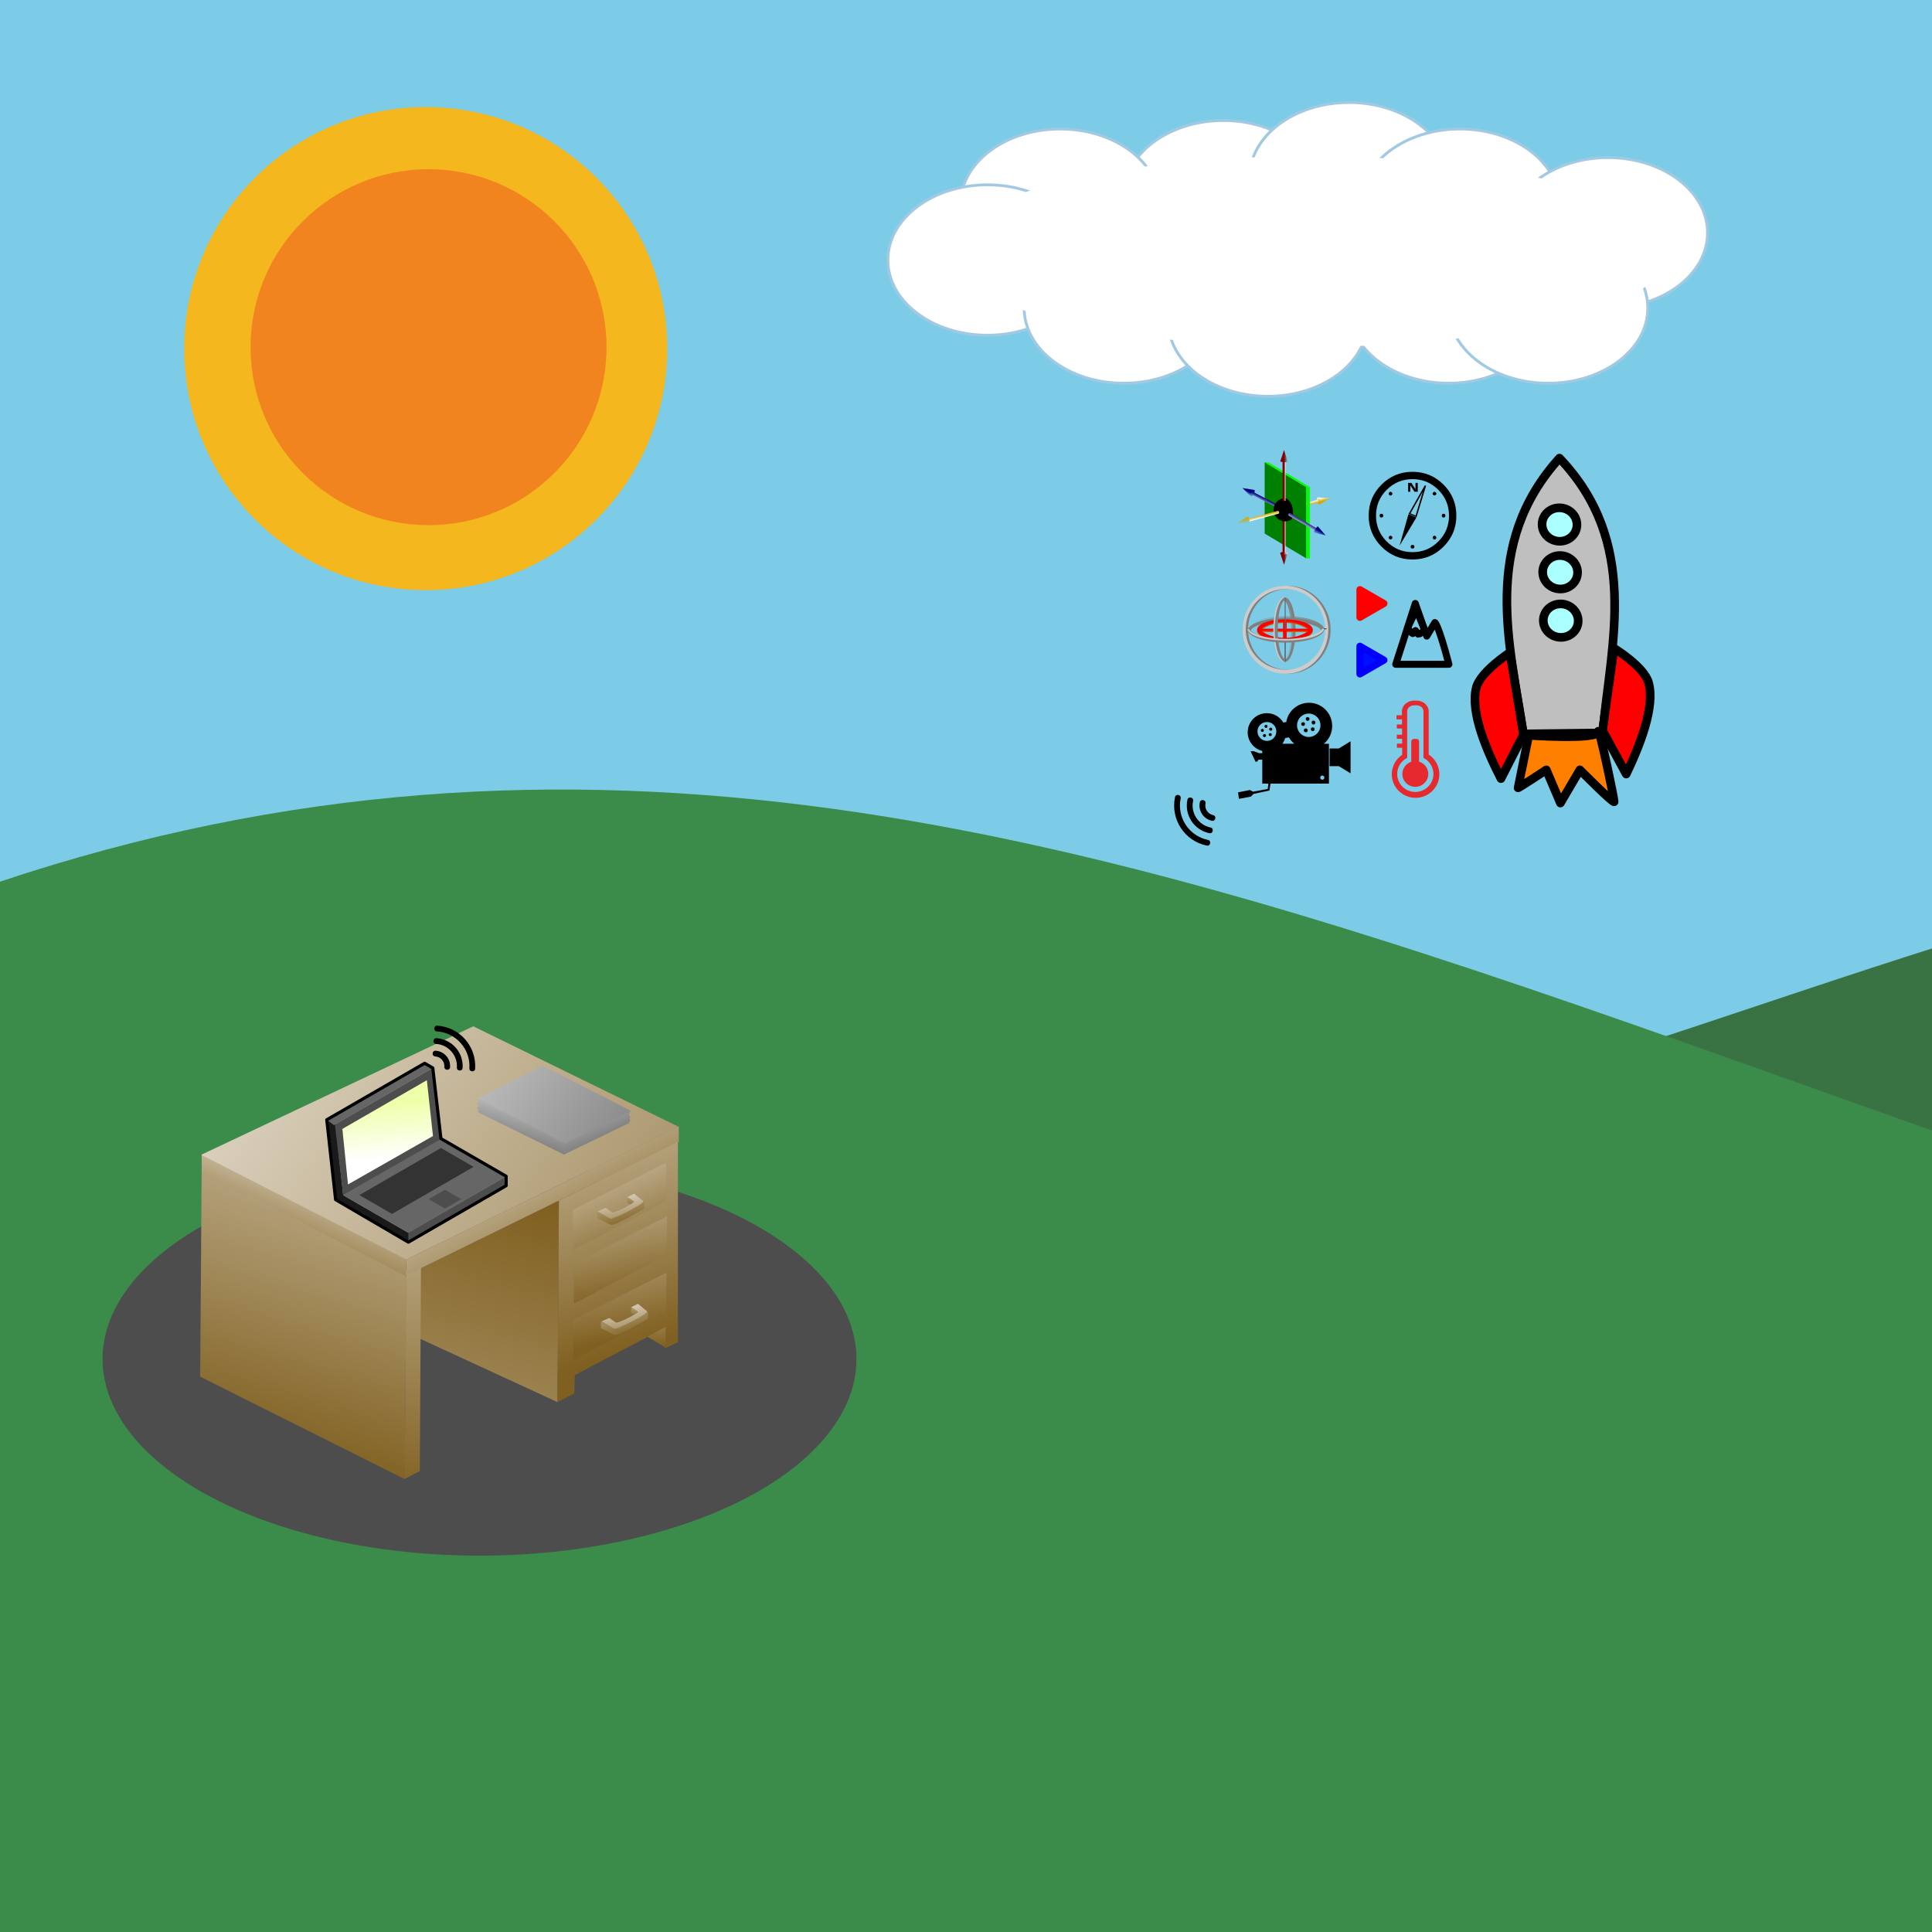 <?xml version="1.0" encoding="UTF-8" standalone="no"?>
<!-- Created with Inkscape (http://www.inkscape.org/) -->

<svg
   xmlns:dc="http://purl.org/dc/elements/1.1/"
   xmlns:cc="http://creativecommons.org/ns#"
   xmlns:rdf="http://www.w3.org/1999/02/22-rdf-syntax-ns#"
   xmlns:svg="http://www.w3.org/2000/svg"
   xmlns="http://www.w3.org/2000/svg"
   xmlns:xlink="http://www.w3.org/1999/xlink"
   xmlns:sodipodi="http://sodipodi.sourceforge.net/DTD/sodipodi-0.dtd"
   xmlns:inkscape="http://www.inkscape.org/namespaces/inkscape"
   width="193.004mm"
   height="193.004mm"
   viewBox="0 0 683.873 683.873"
   id="svg9787"
   version="1.1"
   inkscape:version="0.91 r13725"
   sodipodi:docname="project_logo.svg">
  <defs
     id="defs9789">
    <clipPath
       clipPathUnits="userSpaceOnUse"
       id="clipPath10896">
      <rect
         style="fill:none;fill-opacity:0.424;stroke:#000000;stroke-width:1.3;stroke-linecap:round;stroke-miterlimit:4.3;stroke-dasharray:none;stroke-opacity:1"
         id="rect10898"
         width="683.873"
         height="683.873"
         x="25.254"
         y="2.814" />
    </clipPath>
    <linearGradient
       inkscape:collect="always"
       x1="46.909"
       y1="56.665"
       gradientTransform="translate(199.33,420.19)"
       x2="49.241"
       gradientUnits="userSpaceOnUse"
       xlink:href="#linearGradient3176"
       y2="48.451"
       id="linearGradient4084" />
    <linearGradient
       id="linearGradient3176">
      <stop
         offset="0"
         style="stop-color:#808080"
         id="stop3178" />
      <stop
         offset="1"
         style="stop-color:#ffffff"
         id="stop3180" />
    </linearGradient>
    <linearGradient
       inkscape:collect="always"
       x1="59.136"
       y1="58.737"
       gradientTransform="translate(199.33,420.19)"
       x2="21.627"
       gradientUnits="userSpaceOnUse"
       xlink:href="#linearGradient3176"
       y2="33.125"
       id="linearGradient4088" />
    <linearGradient
       inkscape:collect="always"
       x1="55.748"
       y1="55.147"
       gradientTransform="translate(199.33,420.19)"
       x2="51.752"
       gradientUnits="userSpaceOnUse"
       xlink:href="#linearGradient3176"
       y2="46.531"
       id="linearGradient4092" />
    <linearGradient
       id="linearGradient3197">
      <stop
         offset="0"
         style="stop-color:#806020"
         id="stop3199" />
      <stop
         offset="1"
         style="stop-color:#ffffff"
         id="stop3201" />
    </linearGradient>
    <linearGradient
       inkscape:collect="always"
       x1="60.83"
       y1="80.062"
       gradientTransform="translate(199.33,420.19)"
       x2="60.83"
       gradientUnits="userSpaceOnUse"
       xlink:href="#linearGradient3197"
       y2="66.836"
       id="linearGradient4108" />
    <linearGradient
       inkscape:collect="always"
       x1="59.394"
       y1="65.652"
       gradientTransform="translate(199.37,433.05)"
       x2="53.703"
       gradientUnits="userSpaceOnUse"
       xlink:href="#linearGradient3197"
       y2="40.831"
       id="linearGradient4112" />
    <linearGradient
       inkscape:collect="always"
       x1="59.282"
       y1="67.994"
       gradientTransform="translate(199.42,426.47)"
       x2="53.703"
       gradientUnits="userSpaceOnUse"
       xlink:href="#linearGradient3197"
       y2="44.045"
       id="linearGradient4116" />
    <linearGradient
       inkscape:collect="always"
       x1="59.728"
       y1="70.295"
       gradientTransform="translate(199.33,420.19)"
       x2="51.078"
       gradientUnits="userSpaceOnUse"
       xlink:href="#linearGradient3197"
       y2="49.581"
       id="linearGradient4120" />
    <linearGradient
       inkscape:collect="always"
       x1="70.18"
       y1="76.582"
       gradientTransform="translate(199.33,420.19)"
       x2="53.485"
       gradientUnits="userSpaceOnUse"
       xlink:href="#linearGradient3197"
       y2="25.661"
       id="linearGradient4124" />
    <linearGradient
       inkscape:collect="always"
       x1="90.664"
       y1="99.065"
       gradientTransform="translate(199.33,420.19)"
       x2="-17.202"
       gradientUnits="userSpaceOnUse"
       xlink:href="#linearGradient3197"
       y2="24.235"
       id="linearGradient4128" />
    <linearGradient
       inkscape:collect="always"
       x1="48.435"
       y1="74.135"
       gradientTransform="translate(199.33,420.19)"
       x2="35.632"
       gradientUnits="userSpaceOnUse"
       xlink:href="#linearGradient3197"
       y2="50.025"
       id="linearGradient4132" />
    <linearGradient
       inkscape:collect="always"
       x1="20.446"
       y1="72.37"
       gradientTransform="translate(199.33,420.19)"
       x2="26.911"
       gradientUnits="userSpaceOnUse"
       xlink:href="#linearGradient3197"
       y2="56.383"
       id="linearGradient4136" />
    <linearGradient
       inkscape:collect="always"
       x1="35.726"
       y1="98.629"
       gradientTransform="translate(199.33,420.19)"
       x2="37.42"
       gradientUnits="userSpaceOnUse"
       xlink:href="#linearGradient3197"
       y2="28.483"
       id="linearGradient4140" />
    <linearGradient
       inkscape:collect="always"
       x1="13.998"
       y1="92.067"
       gradientTransform="translate(199.33,420.19)"
       x2="34.89"
       gradientUnits="userSpaceOnUse"
       xlink:href="#linearGradient3197"
       y2="22.587"
       id="linearGradient4144" />
    <linearGradient
       inkscape:collect="always"
       x1="45.267"
       y1="62.662"
       gradientTransform="translate(199.33,420.19)"
       x2="17.712"
       gradientUnits="userSpaceOnUse"
       xlink:href="#linearGradient3197"
       y2="161.9"
       id="linearGradient4148" />
    <linearGradient
       gradientUnits="userSpaceOnUse"
       xlink:href="#linearGradient6181"
       id="linearGradient6187"
       y2="188.682"
       x2="68.87"
       y1="171.004"
       x1="67.534" />
    <linearGradient
       id="linearGradient6181">
      <stop
         offset="0"
         style="stop-color:#eeffaa;stop-opacity:1"
         id="stop6183" />
      <stop
         offset="1"
         style="stop-color:#ffffff;stop-opacity:1"
         id="stop6189" />
    </linearGradient>
    <linearGradient
       id="linearGradient3938">
      <stop
         style="stop-color:#d4aa00;stop-opacity:1;"
         offset="0"
         id="stop3940" />
      <stop
         style="stop-color:#ffffff;stop-opacity:1;"
         offset="1"
         id="stop3942" />
    </linearGradient>
    <linearGradient
       id="linearGradient3916"
       inkscape:collect="always">
      <stop
         id="stop3918"
         offset="0"
         style="stop-color:#d4aa00;stop-opacity:1;" />
      <stop
         id="stop3920"
         offset="1"
         style="stop-color:#d4aa00;stop-opacity:0;" />
    </linearGradient>
    <linearGradient
       id="linearGradient3874">
      <stop
         id="stop3876"
         offset="0"
         style="stop-color:#000080;stop-opacity:1;" />
      <stop
         id="stop3878"
         offset="1"
         style="stop-color:#ffffff;stop-opacity:1;" />
    </linearGradient>
    <linearGradient
       id="linearGradient3866"
       inkscape:collect="always">
      <stop
         id="stop3868"
         offset="0"
         style="stop-color:#000080;stop-opacity:1;" />
      <stop
         id="stop3870"
         offset="1"
         style="stop-color:#000080;stop-opacity:0;" />
    </linearGradient>
    <linearGradient
       id="linearGradient3797">
      <stop
         id="stop3799"
         offset="0"
         style="stop-color:#800000;stop-opacity:1;" />
      <stop
         id="stop3801"
         offset="1"
         style="stop-color:#ffffff;stop-opacity:1;" />
    </linearGradient>
    <linearGradient
       id="linearGradient3770"
       inkscape:collect="always">
      <stop
         id="stop3772"
         offset="0"
         style="stop-color:#800000;stop-opacity:1;" />
      <stop
         id="stop3774"
         offset="1"
         style="stop-color:#800000;stop-opacity:0;" />
    </linearGradient>
    <linearGradient
       gradientUnits="userSpaceOnUse"
       y2="190.828"
       x2="248.498"
       y1="190.828"
       x1="237.374"
       id="linearGradient3776"
       xlink:href="#linearGradient3770"
       inkscape:collect="always" />
    <linearGradient
       gradientUnits="userSpaceOnUse"
       y2="268.863"
       x2="241.426"
       y1="268.863"
       x1="237.335"
       id="linearGradient3785"
       xlink:href="#linearGradient3797"
       inkscape:collect="always" />
    <linearGradient
       gradientTransform="matrix(1,0,0,-1,0,702.924)"
       y2="268.863"
       x2="241.426"
       y1="268.863"
       x1="237.335"
       gradientUnits="userSpaceOnUse"
       id="linearGradient3791"
       xlink:href="#linearGradient3797"
       inkscape:collect="always" />
    <linearGradient
       gradientTransform="matrix(1,0,0,-1,0,698.125)"
       y2="190.828"
       x2="248.498"
       y1="190.828"
       x1="237.374"
       gradientUnits="userSpaceOnUse"
       id="linearGradient3793"
       xlink:href="#linearGradient3770"
       inkscape:collect="always" />
    <linearGradient
       gradientUnits="userSpaceOnUse"
       y2="492.184"
       x2="248.036"
       y1="492.184"
       x1="234.778"
       id="linearGradient3803"
       xlink:href="#linearGradient3797"
       inkscape:collect="always" />
    <linearGradient
       gradientUnits="userSpaceOnUse"
       y2="432.09"
       x2="251.589"
       y1="432.281"
       x1="232.335"
       id="linearGradient3830"
       xlink:href="#linearGradient3874"
       inkscape:collect="always" />
    <linearGradient
       gradientUnits="userSpaceOnUse"
       y2="508.433"
       x2="248.498"
       y1="508.434"
       x1="237.238"
       id="linearGradient3838"
       xlink:href="#linearGradient3866"
       inkscape:collect="always" />
    <linearGradient
       gradientUnits="userSpaceOnUse"
       y2="492.184"
       x2="248.036"
       y1="492.118"
       x1="234.194"
       id="linearGradient3846"
       xlink:href="#linearGradient3866"
       inkscape:collect="always" />
    <linearGradient
       gradientUnits="userSpaceOnUse"
       y2="436.469"
       x2="345.409"
       y1="424.326"
       x1="351.82"
       id="linearGradient3872"
       xlink:href="#linearGradient3866"
       inkscape:collect="always" />
    <linearGradient
       gradientUnits="userSpaceOnUse"
       y2="401.053"
       x2="284.346"
       y1="385.339"
       x1="293.344"
       id="linearGradient3882"
       xlink:href="#linearGradient3874"
       inkscape:collect="always" />
    <linearGradient
       gradientUnits="userSpaceOnUse"
       y2="379.117"
       x2="181.361"
       y1="370.372"
       x1="179.263"
       id="linearGradient3914"
       xlink:href="#linearGradient3938"
       inkscape:collect="always" />
    <linearGradient
       gradientUnits="userSpaceOnUse"
       y2="398.686"
       x2="116.022"
       y1="385.114"
       x1="112.995"
       id="linearGradient3922"
       xlink:href="#linearGradient3916"
       inkscape:collect="always" />
    <linearGradient
       gradientTransform="matrix(-0.263,-0.965,0.965,-0.263,-67.884,687.318)"
       y2="473.813"
       x2="241.691"
       y1="473.691"
       x1="232.148"
       gradientUnits="userSpaceOnUse"
       id="linearGradient3945"
       xlink:href="#linearGradient3938"
       inkscape:collect="always" />
    <linearGradient
       gradientTransform="matrix(-0.263,-0.965,0.965,-0.263,-67.884,687.318)"
       y2="508.527"
       x2="244.77"
       y1="508.528"
       x1="233.51"
       gradientUnits="userSpaceOnUse"
       id="linearGradient3949"
       xlink:href="#linearGradient3938"
       inkscape:collect="always" />
    <linearGradient
       y2="492.184"
       x2="248.036"
       y1="492.118"
       x1="234.194"
       gradientUnits="userSpaceOnUse"
       id="linearGradient3951"
       xlink:href="#linearGradient3938"
       inkscape:collect="always" />
    <linearGradient
       id="linearGradient4212"
       inkscape:collect="always">
      <stop
         id="stop4214"
         offset="0"
         style="stop-color:#808080;stop-opacity:1;" />
      <stop
         id="stop4216"
         offset="1"
         style="stop-color:#808080;stop-opacity:0;" />
    </linearGradient>
    <linearGradient
       y2="172.362"
       x2="1020"
       y1="692.362"
       x1="1020"
       gradientTransform="matrix(-1,0,0,-1,2076,876.967)"
       gradientUnits="userSpaceOnUse"
       id="linearGradient4224"
       xlink:href="#linearGradient4212"
       inkscape:collect="always" />
    <linearGradient
       y2="172.362"
       x2="1020"
       y1="692.362"
       x1="1020"
       gradientTransform="matrix(1,0,0,-1,0,876.967)"
       gradientUnits="userSpaceOnUse"
       id="linearGradient4248"
       xlink:href="#linearGradient4212"
       inkscape:collect="always" />
    <clipPath
       clipPathUnits="userSpaceOnUse"
       id="clipPath14059">
      <rect
         style="fill:none;fill-opacity:0.424;stroke:#000000;stroke-width:1.552;stroke-linecap:round;stroke-miterlimit:4.3;stroke-dasharray:none;stroke-opacity:1"
         id="rect14061"
         width="607.86"
         height="607.86"
         x="28.41"
         y="3.95" />
    </clipPath>
    <linearGradient
       inkscape:collect="always"
       xlink:href="#linearGradient3197"
       id="linearGradient14496"
       gradientUnits="userSpaceOnUse"
       gradientTransform="translate(199.33,420.19)"
       x1="57.623"
       y1="66.04"
       x2="55.011"
       y2="57.826" />
    <linearGradient
       inkscape:collect="always"
       xlink:href="#linearGradient3197"
       id="linearGradient14498"
       gradientUnits="userSpaceOnUse"
       gradientTransform="translate(199.33,420.19)"
       x1="57.879"
       y1="64.168"
       x2="58.684"
       y2="60.191" />
    <linearGradient
       inkscape:collect="always"
       xlink:href="#linearGradient3197"
       id="linearGradient14500"
       gradientUnits="userSpaceOnUse"
       gradientTransform="translate(199.33,420.19)"
       x1="58.182"
       y1="67.154"
       x2="56.356"
       y2="60.189" />
  </defs>
  <sodipodi:namedview
     id="base"
     pagecolor="#ffffff"
     bordercolor="#666666"
     borderopacity="1.0"
     inkscape:pageopacity="0.0"
     inkscape:pageshadow="2"
     inkscape:zoom="1.4"
     inkscape:cx="462.84789"
     inkscape:cy="469.13232"
     inkscape:document-units="px"
     inkscape:current-layer="layer2"
     showgrid="false"
     fit-margin-top="0"
     fit-margin-left="0"
     fit-margin-right="0"
     fit-margin-bottom="0"
     inkscape:window-width="1855"
     inkscape:window-height="1056"
     inkscape:window-x="65"
     inkscape:window-y="24"
     inkscape:window-maximized="1" />
  <g
     inkscape:label="Layer 1"
     inkscape:groupmode="layer"
     id="layer1"
     transform="translate(-25.254,-1.93)">
    <g
       transform="matrix(0.069,0,0,0.069,509.281,161.987)"
       inkscape:label="Layer 1"
       id="layer1-0" />
  </g>
  <g
     inkscape:groupmode="layer"
     id="layer2"
     inkscape:label="Layer 2"
     transform="translate(-25.254,-1.93)">
    <g
       id="g10831"
       clip-path="url(#clipPath10896)"
       transform="translate(0,-0.884)">
      <g
         transform="translate(-0.264,0.605)"
         id="g10758">
        <g
           id="Sky">
          <rect
             style="fill:#7ccce8"
             y="0"
             x="1"
             height="720"
             width="1280"
             id="rect10650" />
        </g>
        <g
           style="display:none"
           id="Sky__x28_gradient_x29_"
           display="none">
          <radialGradient
             id="SVGID_1_"
             gradientUnits="userSpaceOnUse"
             cy="129.1"
             cx="178.12"
             r="532.86">
            <stop
               style="stop-color:#FFFFFF"
               offset="0"
               id="stop10654" />
            <stop
               style="stop-color:#9FD4FA"
               offset=".36"
               id="stop10656" />
            <stop
               style="stop-color:#93D2FE"
               offset=".877"
               id="stop10658" />
            <stop
               style="stop-color:#8FD2FF"
               offset="1"
               id="stop10660" />
          </radialGradient>
          <rect
             style="display:inline;fill:url(#SVGID_1_)"
             y="0"
             height="720"
             x="1"
             width="1280"
             display="inline"
             id="rect10662" />
        </g>
        <g
           id="Ground">
          <path
             style="fill:#397243"
             inkscape:connector-curvature="0"
             d="m 1309.1,548.64 -1308.3,0 c 0,0 -0.764,-17.558 0.236,-79.055 774.47,-13.5 701.23,-318.72 1308.3,-77.996 2,25.51 -0.2,157.06 -0.2,157.06 z"
             id="path10665" />
          <path
             style="fill:#3b8c4b"
             inkscape:connector-curvature="0"
             d="m 1290.2,753.07 -1314.8,0 c 0,0 -0.778,-358.48 0.222,-419.98 423.28,-177.48 711.04,157.49 1314.8,208.49 -1,149.04 -0.2,211.49 -0.2,211.49 z"
             id="path10667" />
        </g>
        <g
           style="fill:#ffffff"
           id="Clouds">
          <g
             id="Cloud_3">
            <ellipse
               style="stroke:#a1c9e2"
               cy="71.489"
               rx="35.248"
               ry="26.623"
               cx="458.54"
               id="ellipse10671" />
            <ellipse
               style="stroke:#a1c9e2"
               cy="65.115"
               rx="35.248"
               ry="26.623"
               cx="503.05"
               id="ellipse10673" />
            <ellipse
               cy="91.738"
               cx="493.79"
               rx="128.24"
               ry="33.748"
               id="ellipse10675" />
            <ellipse
               style="stroke:#a1c9e2"
               cy="74.489"
               rx="35.248"
               ry="26.623"
               cx="542.3"
               id="ellipse10677" />
            <ellipse
               style="stroke:#a1c9e2"
               cy="84.614"
               rx="35.248"
               ry="26.623"
               cx="594.69"
               id="ellipse10679" />
            <ellipse
               style="stroke:#a1c9e2"
               cy="74.489"
               rx="35.248"
               ry="26.623"
               cx="400.79"
               id="ellipse10681" />
            <ellipse
               style="stroke:#a1c9e2"
               cy="94.25"
               rx="35.248"
               ry="26.623"
               cx="375.05"
               id="ellipse10683" />
            <ellipse
               style="stroke:#a1c9e2"
               cy="111.24"
               rx="35.248"
               ry="26.623"
               cx="423.29"
               id="ellipse10685" />
            <ellipse
               style="stroke:#a1c9e2"
               cy="115.86"
               rx="35.248"
               ry="26.623"
               cx="474.3"
               id="ellipse10687" />
            <ellipse
               style="stroke:#a1c9e2"
               cy="111.24"
               rx="35.248"
               ry="26.623"
               cx="538.3"
               id="ellipse10689" />
            <ellipse
               style="stroke:#a1c9e2"
               cy="111.24"
               rx="35.248"
               ry="26.623"
               cx="573.54"
               id="ellipse10691" />
            <ellipse
               cy="91.25"
               cx="488.79"
               rx="128.24"
               ry="33.748"
               id="ellipse10693" />
          </g>
          <g
             id="Cloud_2">
            <ellipse
               style="stroke:#a1c9e2"
               cy="146.75"
               rx="35.249"
               ry="26.623"
               cx="832.55"
               id="ellipse10696" />
            <ellipse
               style="stroke:#a1c9e2"
               cy="140.37"
               rx="35.249"
               ry="26.623"
               cx="877.06"
               id="ellipse10698" />
            <ellipse
               cy="167"
               cx="867.8"
               rx="128.24"
               ry="33.748"
               id="ellipse10700" />
            <ellipse
               style="stroke:#a1c9e2"
               cy="149.75"
               rx="35.249"
               ry="26.623"
               cx="916.3"
               id="ellipse10702" />
            <ellipse
               style="stroke:#a1c9e2"
               cy="159.87"
               rx="35.249"
               ry="26.623"
               cx="968.7"
               id="ellipse10704" />
            <ellipse
               style="stroke:#a1c9e2"
               cy="149.75"
               rx="35.248"
               ry="26.623"
               cx="774.8"
               id="ellipse10706" />
            <ellipse
               style="stroke:#a1c9e2"
               cy="169.51"
               rx="35.249"
               ry="26.623"
               cx="749.06"
               id="ellipse10708" />
            <ellipse
               style="stroke:#a1c9e2"
               cy="186.49"
               rx="35.249"
               ry="26.623"
               cx="797.3"
               id="ellipse10710" />
            <ellipse
               style="stroke:#a1c9e2"
               cy="191.12"
               rx="35.249"
               ry="26.623"
               cx="848.3"
               id="ellipse10712" />
            <ellipse
               style="stroke:#a1c9e2"
               cy="186.5"
               rx="35.248"
               ry="26.623"
               cx="912.3"
               id="ellipse10714" />
            <ellipse
               style="stroke:#a1c9e2"
               cy="186.49"
               rx="35.248"
               ry="26.623"
               cx="947.55"
               id="ellipse10716" />
            <ellipse
               cy="166.51"
               cx="862.8"
               rx="128.24"
               ry="33.748"
               id="ellipse10718" />
          </g>
          <g
             id="Cloud_1">
            <ellipse
               style="stroke:#a1c9e2"
               cy="62.616"
               rx="35.248"
               ry="26.623"
               cx="1167.3"
               id="ellipse10721" />
            <ellipse
               style="stroke:#a1c9e2"
               cy="56.242"
               rx="35.248"
               ry="26.623"
               cx="1211.8"
               id="ellipse10723" />
            <ellipse
               cy="82.865"
               cx="1202.5"
               rx="128.24"
               ry="33.748"
               id="ellipse10725" />
            <ellipse
               style="stroke:#a1c9e2"
               cy="65.616"
               rx="35.248"
               ry="26.623"
               cx="1251"
               id="ellipse10727" />
            <ellipse
               style="stroke:#a1c9e2"
               cy="75.741"
               rx="35.248"
               ry="26.623"
               cx="1303.4"
               id="ellipse10729" />
            <ellipse
               style="stroke:#a1c9e2"
               cy="65.616"
               rx="35.248"
               ry="26.623"
               cx="1109.5"
               id="ellipse10731" />
            <ellipse
               style="stroke:#a1c9e2"
               cy="85.376"
               rx="35.248"
               ry="26.623"
               cx="1083.8"
               id="ellipse10733" />
            <ellipse
               style="stroke:#a1c9e2"
               cy="102.36"
               rx="35.249"
               ry="26.623"
               cx="1132"
               id="ellipse10735" />
            <ellipse
               style="stroke:#a1c9e2"
               cy="106.99"
               rx="35.248"
               ry="26.623"
               cx="1183"
               id="ellipse10737" />
            <ellipse
               style="stroke:#a1c9e2"
               cy="102.36"
               rx="35.248"
               ry="26.623"
               cx="1247"
               id="ellipse10739" />
            <ellipse
               style="stroke:#a1c9e2"
               cy="102.36"
               rx="35.249"
               ry="26.623"
               cx="1282.3"
               id="ellipse10741" />
            <ellipse
               cy="80.376"
               cx="1197.5"
               rx="128.24"
               ry="33.748"
               id="ellipse10743" />
          </g>
        </g>
        <g
           id="Sun">
          <g
             id="g10746">
            <circle
               style="fill:#f4b71e"
               cy="125.6"
               cx="176.21"
               r="85.495"
               id="circle10748" />
            <circle
               style="fill:#f28420"
               cy="125.1"
               cx="177.21"
               r="62.997"
               id="circle10750" />
          </g>
        </g>
      </g>
    </g>
    <g
       id="g10941"
       transform="matrix(0.153,0,0,0.153,544.268,161.034)">
      <path
         d="m 132.289,657.993 183.205,-2.182 C 335.668,444.971 401.407,215.476 215.642,20 34.998,219.841 100.144,448.837 132.29,657.993 Z"
         id="path3297"
         stroke-miterlimit="4"
         inkscape:connector-curvature="0"
         style="fill:#bfbfbf;fill-rule:evenodd;stroke:#000000;stroke-width:20;stroke-linejoin:round;stroke-miterlimit:4" />
      <path
         id="svg_2"
         d="m 256.11,173.168 c -7.526,18.574 -29.149,27.711 -48.294,20.41 -19.146,-7.302 -28.565,-28.278 -21.038,-46.852 15.324,-15.531 40.726,-16.07 56.736,-1.204 16.01,14.867 16.565,39.509 1.241,55.041 z"
         inkscape:connector-curvature="0"
         style="stroke-width:20;marker-start:none;marker-mid:none;marker-end:none" />
      <path
         id="svg_3"
         d="m 256.115,173.163 c -7.525,18.575 -29.147,27.715 -48.294,20.415 -19.147,-7.3 -28.569,-28.277 -21.043,-46.852 15.324,-15.531 40.726,-16.07 56.736,-1.204 16.01,14.867 16.565,39.509 1.241,55.041 z"
         inkscape:connector-curvature="0"
         style="stroke-width:20;marker-start:none;marker-mid:none;marker-end:none" />
      <path
         id="svg_4"
         d="m 256.115,173.163 c -7.525,18.575 -29.147,27.715 -48.294,20.415 -19.147,-7.3 -28.569,-28.277 -21.043,-46.852 15.324,-15.531 40.726,-16.07 56.736,-1.204 16.01,14.867 16.565,39.509 1.241,55.041 z"
         inkscape:connector-curvature="0"
         style="stroke-width:20;marker-start:none;marker-mid:none;marker-end:none" />
      <path
         id="svg_5"
         d="m 256.115,173.163 c -7.525,18.575 -29.147,27.715 -48.294,20.415 -19.147,-7.3 -28.569,-28.277 -21.043,-46.852 15.324,-15.531 40.726,-16.07 56.736,-1.204 16.01,14.867 16.565,39.509 1.241,55.041 z"
         inkscape:connector-curvature="0"
         style="stroke-width:20;marker-start:none;marker-mid:none;marker-end:none" />
      <path
         id="svg_6"
         d="m 256.115,173.163 c -7.525,18.575 -29.147,27.715 -48.294,20.415 -19.147,-7.3 -28.569,-28.277 -21.043,-46.852 15.324,-15.531 40.726,-16.07 56.736,-1.204 16.01,14.867 16.565,39.509 1.241,55.041 z"
         inkscape:connector-curvature="0"
         style="stroke-width:20;marker-start:none;marker-mid:none;marker-end:none" />
      <path
         id="svg_7"
         d="m 256.115,173.163 c -7.525,18.575 -29.147,27.715 -48.294,20.415 -19.147,-7.3 -28.569,-28.277 -21.043,-46.852 15.324,-15.531 40.726,-16.07 56.736,-1.204 16.01,14.867 16.565,39.509 1.241,55.041 z"
         inkscape:connector-curvature="0"
         style="stroke-width:20;marker-start:none;marker-mid:none;marker-end:none" />
      <path
         id="path3301"
         d="m 256.115,173.163 c 0.533,21.376 -17.099,38.921 -39.382,39.186 -22.283,0.265 -40.78,-16.848 -41.313,-38.225 -0.533,-21.376 17.099,-38.921 39.382,-39.186 22.283,-0.265 40.78,16.848 41.313,38.225 z"
         stroke-miterlimit="4"
         inkscape:connector-curvature="0"
         style="fill:#aaffff;fill-rule:evenodd;stroke:#000000;stroke-width:20;stroke-linejoin:round;stroke-miterlimit:4;stroke-dashoffset:0;marker-start:none;marker-mid:none;marker-end:none" />
      <path
         id="svg_8"
         d="m 257.539,283.581 c -7.525,18.576 -29.147,27.717 -48.294,20.417 -19.148,-7.3 -28.57,-28.276 -21.045,-46.852 15.325,-15.531 40.726,-16.07 56.736,-1.204 16.01,14.867 16.565,39.51 1.241,55.041 z"
         inkscape:connector-curvature="0"
         style="stroke-width:20;marker-start:none;marker-mid:none;marker-end:none" />
      <path
         id="svg_9"
         d="m 257.531,283.587 c -7.526,18.573 -29.148,27.711 -48.293,20.409 -19.145,-7.301 -28.564,-28.277 -21.038,-46.851 15.325,-15.531 40.726,-16.07 56.736,-1.204 16.01,14.867 16.565,39.51 1.241,55.041 l 11.355,-27.396 z"
         inkscape:connector-curvature="0"
         style="stroke-width:20;marker-start:none;marker-mid:none;marker-end:none" />
      <path
         d="m 257.531,283.587 c 0.533,21.377 -17.098,38.921 -39.382,39.186 -22.283,0.266 -40.78,-16.848 -41.313,-38.225 -0.533,-21.377 17.098,-38.921 39.382,-39.186 22.283,-0.266 40.78,16.848 41.313,38.225 z"
         id="path3303"
         stroke-miterlimit="4"
         inkscape:connector-curvature="0"
         style="fill:#aaffff;fill-rule:evenodd;stroke:#000000;stroke-width:20;stroke-linejoin:round;stroke-miterlimit:4;stroke-dashoffset:0;marker-start:none;marker-mid:none;marker-end:none" />
      <path
         id="svg_10"
         d="m 258.987,395.505 c -7.525,18.575 -29.146,27.714 -48.293,20.414 -19.147,-7.3 -28.568,-28.276 -21.043,-46.85 15.325,-15.532 40.726,-16.07 56.736,-1.204 16.01,14.867 16.565,39.509 1.241,55.041 z"
         inkscape:connector-curvature="0"
         style="stroke-width:20;marker-start:none;marker-mid:none;marker-end:none" />
      <path
         id="svg_11"
         d="m 258.981,395.506 c -7.525,18.573 -29.146,27.711 -48.29,20.411 -19.145,-7.3 -28.564,-28.275 -21.039,-46.848 15.325,-15.532 40.726,-16.07 56.736,-1.204 16.01,14.867 16.565,39.509 1.241,55.041 z"
         inkscape:connector-curvature="0"
         style="stroke-width:20;marker-start:none;marker-mid:none;marker-end:none" />
      <path
         id="path3305"
         d="m 258.981,395.506 c 0.533,21.376 -17.098,38.921 -39.382,39.186 -22.283,0.265 -40.78,-16.848 -41.314,-38.225 -0.533,-21.377 17.099,-38.921 39.382,-39.186 22.283,-0.265 40.78,16.849 41.313,38.225 z"
         stroke-miterlimit="4"
         inkscape:connector-curvature="0"
         style="fill:#aaffff;fill-rule:evenodd;stroke:#000000;stroke-width:20;stroke-linejoin:round;stroke-miterlimit:4;stroke-dashoffset:0;marker-start:none;marker-mid:none;marker-end:none" />
      <path
         d="M 132.301,659.541 80.293,761.429 C 46.961,696.322 8.843,607.427 23.178,551.013 c 9.419,-37.066 77.793,-81.221 77.793,-81.221 z"
         id="path3307"
         stroke-miterlimit="4"
         inkscape:connector-curvature="0"
         style="fill:#ff0000;fill-rule:evenodd;stroke:#000000;stroke-width:20;stroke-linejoin:round;stroke-miterlimit:4" />
      <path
         id="path3309"
         d="M 315.438,650.269 370.069,750.886 C 401.704,685.006 437.508,595.23 421.716,539.175 411.339,502.345 341.843,459.832 341.843,459.832 Z"
         stroke-miterlimit="4"
         inkscape:connector-curvature="0"
         style="fill:#ff0000;fill-rule:evenodd;stroke:#000000;stroke-width:20;stroke-linejoin:round;stroke-miterlimit:4" />
      <path
         style="fill:#ff7f00;stroke:#000000;stroke-width:20;stroke-linejoin:round;stroke-dasharray:none"
         inkscape:connector-curvature="0"
         id="svg_12"
         d="m 144.701,661.265 c 0,1.599 -24.88,119.899 -24.88,121.497 0,1.599 65.311,-41.565 65.311,-41.565 0,0 32.655,76.735 32.655,76.735 0,0 45.096,-76.735 45.096,-76.735 0,0 79.306,79.932 79.306,73.538 0,-6.395 -35.766,-180.647 -37.321,-161.463 -1.555,19.184 -160.167,7.993 -160.167,7.993 z"
         stroke-linecap="null" />
    </g>
    <g
       transform="matrix(-0.014,-0.002,0.002,-0.014,450.252,324.968)"
       id="g11382">
      <g
         id="g11384">
        <g
           id="g11386" />
        <g
           id="g11388" />
        <g
           transform="matrix(0.661,0.75,-0.75,0.661,385.449,1050.822)"
           id="g11390">
          <g
             id="g11392">
            <path
               id="path11394"
               d="m 1622.612,744.679 c -343.005,-343.005 -901.116,-343.005 -1244.12,0 -67.902,67.902 -170.746,-34.798 -102.772,-102.772 400.897,-400.897 1048.712,-400.953 1449.664,0 67.901,67.901 -34.798,170.746 -102.772,102.772 z"
               inkscape:connector-curvature="0" />
          </g>
          <path
             id="path11396"
             d="M 1398.129,969.162 C 1178.903,749.936 822.198,749.936 602.973,969.161 535.071,1037.063 432.227,934.363 500.201,866.389 c 276.731,-276.731 723.929,-276.769 1000.7,10e-4 67.901,67.901 -34.798,170.746 -102.772,102.772 z"
             inkscape:connector-curvature="0" />
          <g
             id="g11398">
            <path
               id="path11400"
               d="m 1173.647,1193.643 c -95.446,-95.446 -250.747,-95.447 -346.192,-10e-4 -67.902,67.902 -170.746,-34.798 -102.772,-102.772 152.115,-152.115 399.622,-152.116 551.738,0 67.89,67.89 -34.782,170.765 -102.774,102.773 z"
               inkscape:connector-curvature="0" />
          </g>
        </g>
      </g>
    </g>
    <g
       id="g14417"
       transform="matrix(1.043,0,0,1.043,-27.124,-0.289)">
      <g
         inkscape:label="Ebene 1"
         id="layer1-9"
         transform="matrix(0.351,0,0,0.351,522.561,-96.487)">
        <use
           x="0"
           y="0"
           xlink:href="#g8408"
           id="use8412"
           transform="matrix(-1,0,0,1,183.035,790.102)"
           width="100%"
           height="100%" />
        <use
           x="0"
           y="0"
           xlink:href="#g8394"
           id="use8402"
           transform="translate(-65.756,790.102)"
           width="100%"
           height="100%" />
        <use
           x="0"
           y="0"
           xlink:href="#path3379-7-3-6-2"
           id="use8486"
           transform="translate(56.244,790.102)"
           width="100%"
           height="100%" />
        <use
           x="0"
           y="0"
           xlink:href="#text3355-81-8"
           id="use8488"
           transform="translate(98.244,790.102)"
           width="100%"
           height="100%" />
        <use
           x="0"
           y="0"
           xlink:href="#path5770-7-8-8"
           id="use8490"
           transform="translate(28.244,790.102)"
           width="100%"
           height="100%" />
        <use
           x="0"
           y="0"
           xlink:href="#g8408"
           id="use8492"
           transform="translate(230.244,790.102)"
           width="100%"
           height="100%" />
        <use
           x="0"
           y="0"
           xlink:href="#use8412"
           id="use8494"
           transform="translate(378,-1.0692717e-6)"
           width="100%"
           height="100%" />
        <use
           x="0"
           y="0"
           xlink:href="#text3355-81-8"
           id="use8496"
           transform="translate(230.244,790.102)"
           width="100%"
           height="100%" />
        <use
           x="0"
           y="0"
           xlink:href="#g8394"
           id="use8498"
           transform="translate(230.244,790.102)"
           width="100%"
           height="100%" />
        <use
           x="0"
           y="0"
           xlink:href="#path3379-7-3-6-2"
           id="use8500"
           transform="translate(230.244,790.102)"
           width="100%"
           height="100%" />
        <use
           x="0"
           y="0"
           xlink:href="#path5770-7-8-8"
           id="use8502"
           transform="translate(230.244,790.102)"
           width="100%"
           height="100%" />
        <use
           x="0"
           y="0"
           xlink:href="#use8402"
           id="use8504"
           transform="translate(378,-1.0692717e-6)"
           width="100%"
           height="100%" />
        <use
           x="0"
           y="0"
           xlink:href="#use8486"
           id="use8506"
           transform="translate(378,-1.0692717e-6)"
           width="100%"
           height="100%" />
        <use
           x="0"
           y="0"
           xlink:href="#use8488"
           id="use8508"
           transform="translate(378,-1.0692717e-6)"
           width="100%"
           height="100%" />
        <use
           x="0"
           y="0"
           xlink:href="#use8490"
           id="use8510"
           transform="translate(378,-1.0692717e-6)"
           width="100%"
           height="100%" />
        <path
           style="opacity:0.8;fill:#ff0000;stroke:none;stroke-width:3.776;stroke-miterlimit:4;stroke-dasharray:none"
           d="m 21.474,958.362 c -6.416,0 -11.692,4.696 -11.66,10.444 l 0.025,3.739 -5.251,0 0,3.952 5.272,0 0.03,4.946 -5.051,0 0,3.952 5.073,0 0.03,5.934 -5.105,0 0,3.956 5.127,0 0.025,4.694 -5.029,0 0,3.955 5.051,0 0.04,6.809 C 3.781,1014.983 0.019,1022.019 0,1029.546 c 5.588e-4,12.602 10.298,22.816 23,22.816 12.702,0 22.999,-10.213 23,-22.816 -0.015,-7.647 -3.886,-14.78 -10.316,-18.997 l 0,-41.744 c 0,-5.748 -5.244,-10.444 -11.66,-10.444 l -2.549,0 z m 0,4.536 2.549,0 c 3.698,0 6.598,2.596 6.598,5.908 l 0,44.287 0.145,0 c -0.01,0.241 -0.06,0.472 -0.135,0.692 5.907,2.951 9.637,8.951 9.644,15.513 -2.49e-4,9.604 -7.847,17.39 -17.528,17.39 -9.681,0 -17.528,-7.786 -17.528,-17.39 0.001,-6.566 3.73,-12.572 9.641,-15.527 -0.015,-0.055 -0.03,-0.111 -0.045,-0.166 0.025,0 0.04,0 0.06,0 l 0,-44.781 c 0,-3.313 2.896,-5.908 6.594,-5.908 z m -0.262,32.561 c -1.314,0 -2.371,1.048 -2.371,2.352 l 0,19.674 c -5.147,1.675 -8.628,6.439 -8.631,11.813 1.03e-4,6.871 5.614,12.44 12.539,12.44 6.925,0 12.538,-5.569 12.538,-12.44 -0.003,-5.485 -3.628,-10.321 -8.922,-11.903 l 0,-19.584 c 0,-1.304 -1.057,-2.352 -2.371,-2.352 l -2.782,0 z"
           id="thermometer"
           inkscape:connector-curvature="0" />
      </g>
      <g
         id="layer1-2"
         inkscape:label="Layer 1"
         transform="matrix(-0.099,0,0,0.099,571.025,170.201)">
        <path
           id="path3071"
           style="fill:none;stroke:#000000;stroke-width:24;stroke-linecap:round;stroke-linejoin:round"
           d="m 293.73,579.53 c 36.671,-139.54 48.11,-143.06 48.11,-143.06 l 27.791,46.415 39.337,-111.88 67.036,208.49 z"
           inkscape:export-ydpi="6"
           sodipodi:nodetypes="cccccc"
           inkscape:export-filename="/run/user/1000/gvfs/sftp:host=192.168.1.33,port=33,user=pi/home/pi/OpenCyclingComputer/images/path3957.png"
           inkscape:connector-curvature="0"
           inkscape:export-xdpi="6" />
        <path
           id="path3843"
           style="fill:none;stroke:#000000;stroke-width:24;stroke-linecap:round;stroke-linejoin:round"
           d="m 405.37,391.13 c -28.108,70.51 -29.037,72.538 -29.037,72.538 0,0 20.205,13.671 21.753,13.321 1.547,-0.35 10.169,-12.985 10.169,-12.985 0,0 8.975,11.474 10.058,10.257 1.083,-1.217 17.917,-17.505 17.917,-17.505 z"
           inkscape:export-ydpi="6"
           inkscape:export-filename="/run/user/1000/gvfs/sftp:host=192.168.1.33,port=33,user=pi/home/pi/OpenCyclingComputer/images/path3957.png"
           inkscape:connector-curvature="0"
           inkscape:export-xdpi="6" />
        <path
           id="path3956"
           style="color:#000000;fill:#ff0000;stroke:#ff0000;stroke-width:24;stroke-linecap:round;stroke-linejoin:round"
           sodipodi:type="star"
           sodipodi:sides="3"
           inkscape:transform-center-x="13.751416"
           sodipodi:r1="55.005665"
           sodipodi:r2="27.502832"
           inkscape:export-filename="/run/user/1000/gvfs/sftp:host=192.168.1.33,port=33,user=pi/home/pi/OpenCyclingComputer/images/path3957.png"
           sodipodi:arg1="3.1415927"
           sodipodi:arg2="4.1887902"
           transform="translate(-74.727,22.862)"
           inkscape:randomized="0"
           inkscape:export-xdpi="6"
           sodipodi:cy="348.24136"
           sodipodi:cx="646.02979"
           inkscape:export-ydpi="6"
           inkscape:rounded="0"
           inkscape:flatsided="true"
           d="m 591.024,348.241 82.508,-47.636 0,95.273 z" />
        <path
           id="path3956-1"
           style="color:#000000;fill:#000fff;stroke:#0100ff;stroke-width:24;stroke-linecap:round;stroke-linejoin:round"
           sodipodi:type="star"
           sodipodi:sides="3"
           inkscape:transform-center-x="13.751416"
           sodipodi:r1="55.005665"
           sodipodi:r2="27.502832"
           inkscape:export-filename="/run/user/1000/gvfs/sftp:host=192.168.1.33,port=33,user=pi/home/pi/OpenCyclingComputer/images/path3957.png"
           sodipodi:arg1="3.1415927"
           sodipodi:arg2="4.1887902"
           transform="translate(-74.727,216.85)"
           inkscape:randomized="0"
           inkscape:export-xdpi="6"
           sodipodi:cy="348.24136"
           sodipodi:cx="646.02979"
           inkscape:export-ydpi="6"
           inkscape:rounded="0"
           inkscape:flatsided="true"
           d="m 591.024,348.241 82.508,-47.636 0,95.273 z" />
      </g>
      <g
         id="text2990"
         style="fill:#000000"
         transform="matrix(0.124,0,0,0.124,505.857,145.126)">
        <path
           id="path2995"
           inkscape:connector-curvature="0"
           d="m 191.43,138.08 c -33.197,2.4e-4 -61.496,11.699 -84.897,35.097 -23.401,23.398 -35.101,51.698 -35.101,84.901 0,33.197 11.7,61.496 35.101,84.897 23.401,23.401 51.7,35.101 84.897,35.101 33.203,0 61.503,-11.7 84.901,-35.101 23.398,-23.401 35.096,-51.7 35.097,-84.897 -2.4e-4,-33.203 -11.699,-61.503 -35.097,-84.901 -23.398,-23.398 -51.698,-35.096 -84.901,-35.097 z m 0,219.9 c -27.6,2e-5 -51.151,-9.75 -70.651,-29.251 -19.501,-19.501 -29.251,-43.051 -29.251,-70.651 -2e-5,-27.6 9.75,-51.15 29.251,-70.651 19.501,-19.501 43.051,-29.251 70.651,-29.251 27.6,2.2e-4 51.15,9.751 70.651,29.251 19.501,19.501 29.251,43.051 29.251,70.651 -2.2e-4,27.6 -9.751,51.151 -29.251,70.651 C 242.58,348.23 219.03,357.98 191.43,357.98 Z m 11.105,-95.7 -46.5,77.994 24.6,-87.296 z m -0.302,0.897 26.395,-86.7 -3.598,-1.502 -44.696,78.9 z m -17.404,-9.302 43.506,-76.804 -3.607,-1.794 -25.497,84.595 2.701,-1.199 -17.999,-7.8 z m -5.402,-61.203 0,-24.298 9.009,0 11.096,17.404 0,-17.404 6.299,0 0,24.298 -9,0 -11.398,-17.395 0,17.395 z m 17.102,150.3 c -1.3e-4,3.4 -1.7,5.099 -5.099,5.099 -3.4,3e-5 -5.1,-1.7 -5.099,-5.099 -1.2e-4,-3.198 1.7,-4.797 5.099,-4.797 3.4,4e-5 5.099,1.599 5.099,4.797 z m 79.807,-79.797 c -3.205,1.1e-4 -4.807,-1.7 -4.806,-5.099 -2e-4,-3.4 1.602,-5.099 4.806,-5.099 3.399,1.3e-4 5.099,1.7 5.099,5.099 -2.1e-4,3.4 -1.7,5.1 -5.099,5.099 z m -169.8,0 c -3.4,1.1e-4 -5.099,-1.7 -5.099,-5.099 -3e-5,-3.4 1.7,-5.099 5.099,-5.099 3.198,1.3e-4 4.797,1.7 4.797,5.099 -4e-5,3.4 -1.599,5.1 -4.797,5.099 z m 148.5,-61.798 c -1.001,0.995 -2.2,1.492 -3.598,1.492 -1.404,1.7e-4 -2.506,-0.497 -3.305,-1.492 -2.399,-2.203 -2.399,-4.504 0,-6.903 0.799,-1.001 1.901,-1.501 3.305,-1.502 1.397,1.8e-4 2.597,0.501 3.598,1.502 2.398,2.399 2.398,4.7 0,6.903 z m -120.3,120.3 c -0.8,0.995 -1.898,1.492 -3.296,1.492 -1.404,6e-5 -2.606,-0.497 -3.607,-1.492 -2.399,-2.405 -2.399,-4.706 0,-6.903 2.405,-2.399 4.706,-2.399 6.903,0 2.399,2.197 2.399,4.498 0,6.903 z m 113.4,0 c -0.995,-1.001 -1.492,-2.203 -1.492,-3.607 -1.7e-4,-1.398 0.497,-2.496 1.492,-3.296 2.203,-2.399 4.504,-2.399 6.903,0 1.001,0.8 1.501,1.898 1.502,3.296 -1.8e-4,1.404 -0.501,2.606 -1.502,3.607 -2.399,2.399 -4.7,2.399 -6.903,0 z m -120.32,-120.3 c -0.995,-0.799 -1.492,-1.901 -1.492,-3.305 -6e-5,-1.397 0.497,-2.597 1.492,-3.598 2.405,-2.398 4.706,-2.398 6.903,0 2.399,2.399 2.399,4.7 0,6.903 -2.197,2.399 -4.498,2.399 -6.903,0 z" />
      </g>
      <g
         transform="matrix(1.414,0,0,1.414,454.128,221.582)"
         id="layer1-7">
        <g
           id="g4458" />
        <path
           inkscape:connector-curvature="0"
           id="path2829"
           d="m 28.531,13.469 c -2.757,0 -5.03,1.993 -5.469,4.625 l -0.688,0.125 c -0.802,-1.354 -2.28,-2.25 -3.969,-2.25 -2.544,0 -4.594,2.05 -4.594,4.594 0,2.163 1.49,3.974 3.5,4.469 l 0,0.531 -0.938,0 0,-0.062 -1.125,-0.406 -0.75,0 1.219,2.562 0.438,-0.125 0.25,-0.406 0.906,0 0,5.75 1.469,0 -0.156,1.281 -3.531,0.656 -0.75,-0.406 -2.844,0.562 0.219,1.562 2.845,-0.532 0.656,-0.656 3.812,-0.812 0.25,-1.656 14.031,0 0,-9.562 -1.219,0 c 1.234,-1.02 2,-2.555 2,-4.281 0,-3.071 -2.491,-5.562 -5.562,-5.562 z m -0.062,2.594 c 1.552,0 2.812,1.26 2.812,2.812 0,1.552 -1.26,2.812 -2.812,2.812 -1.552,0 -2.812,-1.26 -2.812,-2.812 0,-1.552 1.26,-2.812 2.812,-2.812 z m -0.281,0.844 c -0.252,0 -0.438,0.186 -0.438,0.438 0,0.252 0.186,0.469 0.438,0.469 0.252,0 0.469,-0.217 0.469,-0.469 0,-0.252 -0.217,-0.438 -0.469,-0.438 z m 1.407,0.843 c -0.252,0 -0.438,0.217 -0.438,0.469 0,0.252 0.186,0.469 0.438,0.469 0.252,0 0.469,-0.217 0.469,-0.469 0,-0.252 -0.217,-0.469 -0.469,-0.469 z m -11.156,0.344 c 1.257,0 2.25,0.993 2.25,2.25 0,1.257 -0.993,2.281 -2.25,2.281 -1.257,0 -2.281,-1.025 -2.281,-2.281 0,-1.257 1.025,-2.25 2.281,-2.25 z m 8.687,0.031 c -0.252,0 -0.469,0.186 -0.469,0.438 0,0.252 0.217,0.469 0.469,0.469 0.252,0 0.438,-0.217 0.438,-0.469 0,-0.252 -0.186,-0.438 -0.438,-0.438 z m -8.906,0.625 c -0.204,0 -0.375,0.171 -0.375,0.375 0,0.204 0.171,0.375 0.375,0.375 0.204,0 0.344,-0.171 0.344,-0.375 0,-0.204 -0.14,-0.375 -0.344,-0.375 z m 11.219,0.625 c -0.252,0 -0.469,0.186 -0.469,0.438 0,0.252 0.217,0.469 0.469,0.469 0.252,0 0.438,-0.217 0.438,-0.469 0,-0.252 -0.186,-0.438 -0.438,-0.438 z m -10.094,0.062 c -0.204,0 -0.375,0.171 -0.375,0.375 0,0.204 0.171,0.375 0.375,0.375 0.204,0 0.375,-0.171 0.375,-0.375 0,-0.204 -0.171,-0.375 -0.375,-0.375 z m 8.406,0.187 c -0.252,0 -0.469,0.217 -0.469,0.469 0,0.252 0.217,0.469 0.469,0.469 0.252,0 0.469,-0.217 0.469,-0.469 0,-0.252 -0.217,-0.469 -0.469,-0.469 z m -10.406,0.125 c -0.204,0 -0.375,0.14 -0.375,0.344 0,0.204 0.171,0.375 0.375,0.375 0.204,0 0.344,-0.171 0.344,-0.375 0,-0.204 -0.14,-0.344 -0.344,-0.344 z m 1.875,1 c -0.204,0 -0.375,0.171 -0.375,0.375 0,0.204 0.171,0.344 0.375,0.344 0.204,0 0.375,-0.14 0.375,-0.344 0,-0.204 -0.171,-0.375 -0.375,-0.375 z m -1.375,0.219 c -0.204,0 -0.375,0.171 -0.375,0.375 0,0.204 0.171,0.375 0.375,0.375 0.204,0 0.375,-0.171 0.375,-0.375 0,-0.204 -0.171,-0.375 -0.375,-0.375 z m 5.875,0.812 c 0.334,0.585 0.764,1.103 1.281,1.53 l -2.875,0 c 0.302,-0.408 0.533,-0.879 0.688,-1.375 l 0.906,-0.156 z m 14.781,0.938 -2.812,1.719 -2.219,0 0,4.25 2.219,0 2.812,1.719 0,-7.688 z m -6.781,8.219 c 0.277,0 0.5,0.223 0.5,0.5 0,0.277 -0.223,0.5 -0.5,0.5 -0.277,0 -0.5,-0.223 -0.5,-0.5 0,-0.277 0.223,-0.5 0.5,-0.5 z" />
      </g>
      <g
         inkscape:label="Layer 1"
         id="layer1-93"
         transform="matrix(0.11,0,0,0.11,459.93,135.92)">
        <g
           id="g3953"
           inkscape:export-xdpi="299.93008"
           inkscape:export-ydpi="299.93008">
          <path
             style="color:#000000;display:inline;overflow:visible;visibility:visible;fill:url(#linearGradient3949);fill-opacity:1;fill-rule:nonzero;stroke:none;stroke-width:1;marker:none;enable-background:accumulate"
             d="m 377.367,320.361 -37.166,-1.905 c 0,0 4.46,1.854 6.542,9.488 2.082,7.634 -0.429,12.927 -0.429,12.927 z"
             id="path3926"
             inkscape:connector-curvature="0"
             sodipodi:nodetypes="cczcc" />
          <ellipse
             ry="1.607"
             rx="11.339"
             cy="492.184"
             cx="236.696"
             transform="matrix(-0.269,-0.986,2.482,-0.677,-815.012,896.348)"
             id="path3928"
             style="color:#000000;display:inline;overflow:visible;visibility:visible;fill:url(#linearGradient3951);fill-opacity:1;fill-rule:nonzero;stroke:none;stroke-width:1;marker:none;enable-background:accumulate" />
          <path
             style="color:#000000;display:inline;overflow:visible;visibility:visible;fill:url(#linearGradient3945);fill-opacity:1;fill-rule:nonzero;stroke:none;stroke-width:1;marker:none;enable-background:accumulate"
             d="m 343.845,334.215 c 0.447,-5.125 -1.341,-7.99 -2.499,-8.742 l -111.603,30.436 c 0,0 -0.416,1.867 0.288,4.448 0.704,2.582 2.104,4.323 2.104,4.323 z"
             id="path3930"
             inkscape:connector-curvature="0"
             sodipodi:nodetypes="ccczcc" />
          <path
             inkscape:connector-curvature="0"
             id="rect2985"
             d="m 177.143,209.876 128.571,76.772 0,220 -128.571,-76.772 z"
             style="color:#000000;display:inline;overflow:visible;visibility:visible;fill:#008000;fill-opacity:1;fill-rule:nonzero;stroke:none;stroke-width:1;marker:none;enable-background:accumulate" />
          <g
             style="fill:#000080"
             transform="matrix(-0.464,0.886,-0.886,-0.464,684.433,323.476)"
             id="g3810">
            <path
               style="color:#000000;display:inline;overflow:visible;visibility:visible;fill:url(#linearGradient3838);fill-opacity:1;fill-rule:nonzero;stroke:none;stroke-width:1;marker:none;enable-background:accumulate"
               d="m 236.881,526.111 11.617,-35.355 c 0,0 -2.962,3.815 -10.875,3.815 -7.913,0 -12.359,-3.815 -12.359,-3.815 z"
               id="path3812"
               inkscape:connector-curvature="0"
               sodipodi:nodetypes="cczcc" />
            <ellipse
               ry="1.607"
               rx="11.339"
               cy="492.184"
               cx="236.696"
               transform="matrix(1.022,0,0,2.573,-5.093,-775.801)"
               id="path3814"
               style="color:#000000;display:inline;overflow:visible;visibility:visible;fill:url(#linearGradient3846);fill-opacity:1;fill-rule:nonzero;stroke:none;stroke-width:1;marker:none;enable-background:accumulate" />
            <path
               style="color:#000000;display:inline;overflow:visible;visibility:visible;fill:url(#linearGradient3830);fill-opacity:1;fill-rule:nonzero;stroke:none;stroke-width:1;marker:none;enable-background:accumulate"
               d="m 232.335,490.125 c 4.827,1.779 8.061,0.808 9.091,-0.111 l 0,-115.679 c 0,0 -1.691,-0.893 -4.367,-0.893 -2.676,0 -4.724,0.893 -4.724,0.893 z"
               id="path3816"
               inkscape:connector-curvature="0"
               sodipodi:nodetypes="ccczcc" />
          </g>
          <g
             id="g3805">
            <path
               sodipodi:nodetypes="cczcc"
               inkscape:connector-curvature="0"
               id="path3789"
               d="m 236.881,526.111 11.617,-35.355 c 0,0 -2.567,0.758 -10.48,0.758 -7.913,0 -12.753,-0.758 -12.753,-0.758 z"
               style="color:#000000;display:inline;overflow:visible;visibility:visible;fill:url(#linearGradient3793);fill-opacity:1;fill-rule:nonzero;stroke:none;stroke-width:1;marker:none;enable-background:accumulate" />
            <ellipse
               ry="1.607"
               rx="11.339"
               cy="492.184"
               cx="236.696"
               style="color:#000000;display:inline;overflow:visible;visibility:visible;fill:url(#linearGradient3803);fill-opacity:1;fill-rule:nonzero;stroke:none;stroke-width:1;marker:none;enable-background:accumulate"
               id="path3795"
               transform="matrix(1.022,0,0,2.573,-5.093,-775.801)" />
            <path
               sodipodi:nodetypes="ccczcc"
               inkscape:connector-curvature="0"
               id="path3787"
               d="m 232.335,490.125 c 4.827,1.779 8.061,0.808 9.091,-0.111 l 0,-115.679 c 0,0 -1.691,-0.893 -4.367,-0.893 -2.676,0 -4.724,0.893 -4.724,0.893 z"
               style="color:#000000;display:inline;overflow:visible;visibility:visible;fill:url(#linearGradient3791);fill-opacity:1;fill-rule:nonzero;stroke:none;stroke-width:1;marker:none;enable-background:accumulate" />
          </g>
          <path
             sodipodi:nodetypes="ccccc"
             inkscape:connector-curvature="0"
             style="color:#000000;display:inline;overflow:visible;visibility:visible;fill:#00ff00;fill-opacity:1;fill-rule:nonzero;stroke:none;stroke-width:1;marker:none;enable-background:accumulate"
             d="m 177.143,209.876 128.571,76.772 11.071,0.042 -128.571,-76.772 z"
             id="path2988" />
          <path
             inkscape:connector-curvature="0"
             style="color:#000000;display:inline;overflow:visible;visibility:visible;fill:#00ff00;fill-opacity:1;fill-rule:nonzero;stroke:none;stroke-width:1;marker:none;enable-background:accumulate"
             d="m 316.544,286.648 -10.83,0 0,220 10.83,0 z"
             id="path2990" />
          <path
             inkscape:connector-curvature="0"
             id="path2992"
             d="m 240.323,320.698 c -19.734,0 -35.719,16.016 -35.719,35.75 0,19.734 15.985,35.719 35.719,35.719 7.304,0 14.091,-2.176 19.75,-5.938 2.915,-6.718 4.594,-14.486 4.594,-22.781 0,-19.298 -9.031,-35.813 -21.812,-42.625 -0.836,-0.059 -1.68,-0.125 -2.531,-0.125 z"
             style="color:#000000;display:inline;overflow:visible;visibility:visible;fill:#000000;fill-opacity:1;fill-rule:nonzero;stroke:none;stroke-width:1;marker:none;enable-background:accumulate" />
          <path
             sodipodi:nodetypes="ccczcc"
             inkscape:connector-curvature="0"
             id="rect3765"
             d="m 232.335,209.137 c 3.22,0.631 8.776,0.442 9.091,0.379 l 0,119.072 c 0,0 -1.691,0.893 -4.367,0.893 -2.676,0 -4.724,-0.893 -4.724,-0.893 z"
             style="color:#000000;display:inline;overflow:visible;visibility:visible;fill:url(#linearGradient3785);fill-opacity:1;fill-rule:nonzero;stroke:none;stroke-width:1;marker:none;enable-background:accumulate" />
          <path
             sodipodi:nodetypes="cczcc"
             inkscape:connector-curvature="0"
             id="rect3767"
             d="m 236.881,172.014 11.617,35.355 c 0,0 -1.936,2.273 -9.849,2.273 -7.913,0 -13.385,-2.273 -13.385,-2.273 z"
             style="color:#000000;display:inline;overflow:visible;visibility:visible;fill:url(#linearGradient3776);fill-opacity:1;fill-rule:nonzero;stroke:none;stroke-width:1;marker:none;enable-background:accumulate" />
          <g
             id="g3884">
            <path
               sodipodi:nodetypes="ccczcc"
               inkscape:connector-curvature="0"
               id="path3848"
               d="m 335.775,412.653 c -2.183,2.45 -4.849,7.327 -4.956,7.631 L 250.567,374.294 c 0,0 -0.979,-3.339 0.384,-5.642 1.363,-2.303 4.246,-2.183 4.246,-2.183 z"
               style="color:#000000;display:inline;overflow:visible;visibility:visible;fill:url(#linearGradient3882);fill-opacity:1;fill-rule:nonzero;stroke:none;stroke-width:1;marker:none;enable-background:accumulate" />
            <path
               sodipodi:nodetypes="cczcc"
               inkscape:connector-curvature="0"
               id="path3850"
               d="m 365.409,435.47 -36.343,-8.007 c 0,0 -0.97,-2.824 3.06,-9.634 4.03,-6.81 8.772,-10.361 8.772,-10.361 z"
               style="color:#000000;display:inline;overflow:visible;visibility:visible;fill:url(#linearGradient3872);fill-opacity:1;fill-rule:nonzero;stroke:none;stroke-width:1;marker:none;enable-background:accumulate" />
          </g>
          <path
             sodipodi:nodetypes="ccczcc"
             inkscape:connector-curvature="0"
             id="path3890"
             d="m 130.798,392.65 c -0.188,-3.276 -1.752,-8.61 -1.892,-8.9 l 89.267,-24.226 c 0,0 3.053,1.669 3.718,4.261 0.665,2.592 -1.459,4.545 -1.459,4.545 z"
             style="color:#000000;display:inline;overflow:visible;visibility:visible;fill:url(#linearGradient3914);fill-opacity:1;fill-rule:nonzero;stroke:none;stroke-width:1;marker:none;enable-background:accumulate" />
          <path
             sodipodi:nodetypes="cczcc"
             inkscape:connector-curvature="0"
             id="path3892"
             d="M 93.709,397.47 125.07,377.433 c 0,0 2.683,1.311 4.649,8.975 1.966,7.665 1.124,13.53 1.124,13.53 z"
             style="color:#000000;display:inline;overflow:visible;visibility:visible;fill:url(#linearGradient3922);fill-opacity:1;fill-rule:nonzero;stroke:none;stroke-width:1;marker:none;enable-background:accumulate" />
        </g>
      </g>
      <g
         transform="matrix(0.067,0,0,0.067,420.893,216.871)"
         id="g12172">
        <g
           id="g4318"
           transform="matrix(0.849,0,0,0.849,256.663,-343.731)">
          <path
             id="path4311"
             d="M 864.674,124.688 A 255.384,262.455 0 0 0 609.289,387.143 255.384,262.455 0 0 0 864.674,649.598 255.384,262.455 0 0 0 1120.057,387.143 255.384,262.455 0 0 0 864.674,124.688 Z m 0,19.799 a 236.999,240.535 0 0 1 236.998,240.535 236.999,240.535 0 0 1 -236.998,240.535 236.999,240.535 0 0 1 -237,-240.535 236.999,240.535 0 0 1 237,-240.535 z"
             style="opacity:1;fill:#808080;fill-opacity:1;stroke:none;stroke-width:0.1;stroke-linecap:butt;stroke-linejoin:miter;stroke-miterlimit:4;stroke-dasharray:none;stroke-dashoffset:0;stroke-opacity:1"
             inkscape:connector-curvature="0" />
          <path
             inkscape:connector-curvature="0"
             style="opacity:1;fill:#cccccc;fill-opacity:1;stroke:none;stroke-width:0.1;stroke-linecap:butt;stroke-linejoin:miter;stroke-miterlimit:4;stroke-dasharray:none;stroke-dashoffset:0;stroke-opacity:1"
             d="M 850.674,124.688 A 255.384,262.455 0 0 0 595.289,387.143 255.384,262.455 0 0 0 850.674,649.598 255.384,262.455 0 0 0 1106.057,387.143 255.384,262.455 0 0 0 850.674,124.688 Z m 0,19.799 a 236.999,240.535 0 0 1 236.998,240.535 236.999,240.535 0 0 1 -236.998,240.535 236.999,240.535 0 0 1 -237,-240.535 236.999,240.535 0 0 1 237,-240.535 z"
             id="path4316" />
        </g>
        <g
           transform="matrix(0,1.062,-0.749,0,1308.872,-1107.642)"
           id="g4240">
          <path
             inkscape:connector-curvature="0"
             style="opacity:1;fill:#808080;fill-opacity:1;stroke:none;stroke-width:0.1;stroke-linecap:butt;stroke-linejoin:miter;stroke-miterlimit:4;stroke-dasharray:none;stroke-dashoffset:0;stroke-opacity:1"
             d="m 1032,179.301 a 64.667,260 0 0 0 -60,259.061 64.667,260 0 0 0 60,259.305 l 0,-22.498 A 46.759,239 0 0 1 989.908,437.361 46.759,239 0 0 1 1032,199.803 l 0,-20.502 z"
             id="path4242" />
          <path
             id="path4244"
             d="m 1024,697.666 a 64.667,260 0 0 1 -60,-259.061 64.667,260 0 0 1 60,-259.305 l 0,22.498 A 46.759,239 0 0 0 981.908,439.605 46.759,239 0 0 0 1024,677.164 l 0,20.502 z"
             style="opacity:1;fill:url(#linearGradient4248);fill-opacity:1;stroke:none;stroke-width:0.1;stroke-linecap:butt;stroke-linejoin:miter;stroke-miterlimit:4;stroke-dasharray:none;stroke-dashoffset:0;stroke-opacity:1"
             inkscape:connector-curvature="0" />
        </g>
        <g
           id="g4226"
           transform="matrix(0.848,0,0,0.629,78.757,-291.267)">
          <path
             inkscape:connector-curvature="0"
             style="opacity:1;fill:#808080;fill-opacity:1;stroke:none;stroke-width:0.1;stroke-linecap:butt;stroke-linejoin:miter;stroke-miterlimit:4;stroke-dasharray:none;stroke-dashoffset:0;stroke-opacity:1"
             d="m 1062,179.301 a 64.667,260 0 0 1 60,259.061 64.667,260 0 0 1 -60,259.305 l 0,-22.498 A 46.759,239 0 0 0 1104.092,437.361 46.759,239 0 0 0 1062,199.803 l 0,-20.502 z"
             id="path4220" />
          <path
             id="path4222"
             d="m 1052,697.666 a 64.667,260 0 0 0 60,-259.061 64.667,260 0 0 0 -60,-259.305 l 0,22.498 A 46.759,239 0 0 1 1094.092,439.605 46.759,239 0 0 1 1052,677.164 l 0,20.502 z"
             style="opacity:1;fill:url(#linearGradient4224);fill-opacity:1;stroke:none;stroke-width:0.1;stroke-linecap:butt;stroke-linejoin:miter;stroke-miterlimit:4;stroke-dasharray:none;stroke-dashoffset:0;stroke-opacity:1"
             inkscape:connector-curvature="0" />
        </g>
        <g
           transform="matrix(1,0,0,1.494,914.855,-505.147)"
           id="g3371"
           style="fill:#4d4d4d">
          <path
             style="fill:#4d4d4d;fill-rule:evenodd;stroke:none;stroke-width:1px;stroke-linecap:butt;stroke-linejoin:miter;stroke-opacity:1"
             d="m 60,334.362 5,0 0,100 -5,0 z"
             id="path3373"
             inkscape:connector-curvature="0" />
          <circle
             style="opacity:1;fill:#4d4d4d;fill-opacity:1;stroke:none;stroke-width:0.1;stroke-linecap:butt;stroke-linejoin:miter;stroke-miterlimit:4;stroke-dasharray:none;stroke-dashoffset:0;stroke-opacity:1"
             id="circle3375"
             cx="62.5"
             cy="434.862"
             r="2.5" />
        </g>
        <g
           id="g4324"
           transform="matrix(0.881,0,0,1,711.854,-447.9)">
          <path
             inkscape:connector-curvature="0"
             style="opacity:1;fill:#d45500;fill-opacity:1;stroke:#2b1100;stroke-width:0.1;stroke-linecap:butt;stroke-linejoin:miter;stroke-miterlimit:4;stroke-dasharray:none;stroke-dashoffset:0;stroke-opacity:1"
             d="m 300,386.361 a 160,52.5 0 0 0 -160,52.5 160,52.5 0 0 0 160,52.5 160,52.5 0 0 0 160,-52.5 160,52.5 0 0 0 -160,-52.5 z m -9.5,12 -0.5,35 -125,0 c 31.878,-21.828 80.291,-34.501 125.5,-35 z m 18.969,0 c 45.209,0.499 93.622,13.172 125.5,35 l -125,0 -0.5,-35 z M 164.5,444.357 l 125,0 0.5,35 c -45.209,-0.499 -93.622,-13.172 -125.5,-35 z m 145.469,0 125,0 c -31.878,21.828 -80.291,34.501 -125.5,35 l 0.5,-35 z"
             id="path3361" />
          <path
             id="path3336"
             d="m 300,380.361 a 160,52.5 0 0 0 -160,52.5 160,52.5 0 0 0 160,52.5 160,52.5 0 0 0 160,-52.5 160,52.5 0 0 0 -160,-52.5 z m -9.5,12 -0.5,35 -125,0 c 31.878,-21.828 80.291,-34.501 125.5,-35 z m 18.969,0 c 45.209,0.499 93.622,13.172 125.5,35 l -125,0 -0.5,-35 z M 164.5,438.357 l 125,0 0.5,35 c -45.209,-0.499 -93.622,-13.172 -125.5,-35 z m 145.469,0 125,0 c -31.878,21.828 -80.291,34.501 -125.5,35 l 0.5,-35 z"
             style="opacity:1;fill:#ff0000;fill-opacity:1;stroke:#2b1100;stroke-width:0.1;stroke-linecap:butt;stroke-linejoin:miter;stroke-miterlimit:4;stroke-dasharray:none;stroke-dashoffset:0;stroke-opacity:1"
             inkscape:connector-curvature="0" />
        </g>
        <g
           id="g3367"
           transform="matrix(1,0,0,1.59,914.855,-710.094)"
           style="fill:#666666">
          <path
             inkscape:connector-curvature="0"
             id="path3363"
             d="m 60,334.362 5,0 0,100 -5,0 z"
             style="fill:#666666;fill-rule:evenodd;stroke:none;stroke-width:1px;stroke-linecap:butt;stroke-linejoin:miter;stroke-opacity:1" />
          <circle
             r="2.5"
             cy="434.862"
             cx="62.5"
             id="path3365"
             style="opacity:1;fill:#666666;fill-opacity:1;stroke:none;stroke-width:0.1;stroke-linecap:butt;stroke-linejoin:miter;stroke-miterlimit:4;stroke-dasharray:none;stroke-dashoffset:0;stroke-opacity:1" />
        </g>
        <g
           id="g4230"
           transform="matrix(0.865,0,0,0.629,83.671,-291.267)">
          <path
             inkscape:connector-curvature="0"
             style="opacity:1;fill:#cccccc;fill-opacity:1;stroke:none;stroke-width:0.1;stroke-linecap:butt;stroke-linejoin:miter;stroke-miterlimit:4;stroke-dasharray:none;stroke-dashoffset:0;stroke-opacity:1"
             d="m 1024,697.666 a 64.667,260 0 0 1 -60,-259.061 64.667,260 0 0 1 60,-259.305 l 0,22.498 A 46.759,239 0 0 0 981.908,439.605 46.759,239 0 0 0 1024,677.164 l 0,20.502 z"
             id="path3410" />
          <path
             id="path3403"
             d="m 1032,179.301 a 64.667,260 0 0 0 -60,259.061 64.667,260 0 0 0 60,259.305 l 0,-22.498 A 46.759,239 0 0 1 989.908,437.361 46.759,239 0 0 1 1032,199.803 l 0,-20.502 z"
             style="opacity:1;fill:#808080;fill-opacity:1;stroke:none;stroke-width:0.1;stroke-linecap:butt;stroke-linejoin:miter;stroke-miterlimit:4;stroke-dasharray:none;stroke-dashoffset:0;stroke-opacity:1"
             inkscape:connector-curvature="0" />
        </g>
        <g
           transform="matrix(0,1.062,-0.749,0,1308.872,-1141.639)"
           id="g4234">
          <path
             id="path4236"
             d="m 1062,179.301 a 64.667,260 0 0 1 60,259.061 64.667,260 0 0 1 -60,259.305 l 0,-22.498 A 46.759,239 0 0 0 1104.092,437.361 46.759,239 0 0 0 1062,199.803 l 0,-20.502 z"
             style="opacity:1;fill:#808080;fill-opacity:1;stroke:none;stroke-width:0.1;stroke-linecap:butt;stroke-linejoin:miter;stroke-miterlimit:4;stroke-dasharray:none;stroke-dashoffset:0;stroke-opacity:1"
             inkscape:connector-curvature="0" />
          <path
             inkscape:connector-curvature="0"
             style="opacity:1;fill:#cccccc;fill-opacity:1;stroke:none;stroke-width:0.1;stroke-linecap:butt;stroke-linejoin:miter;stroke-miterlimit:4;stroke-dasharray:none;stroke-dashoffset:0;stroke-opacity:1"
             d="m 1057.324,697.666 c 33.79,-9.83 54.642,-122.847 54.676,-259.061 0,-136.307 -22.193,-249.468 -56.007,-259.305 l -0.665,13.06 c 23.897,12.253 49.412,124.487 49.412,247.245 -0.025,122.663 -22.206,233.809 -46.085,246.053 z"
             id="path4238"
             sodipodi:nodetypes="ccccccc" />
        </g>
        <path
           style="fill:none;fill-rule:evenodd;stroke:#000000;stroke-width:3;stroke-linecap:butt;stroke-linejoin:miter;stroke-opacity:1"
           d="m 1173.355,-19.514 14,0 0,0"
           id="path4322"
           inkscape:connector-curvature="0"
           sodipodi:nodetypes="ccc" />
      </g>
    </g>
    <ellipse
       ry="69.603"
       rx="133.437"
       cy="482.992"
       cx="194.991"
       id="ellipse4330"
       style="opacity:1;fill:#4d4d4d;fill-opacity:1;stroke:none;stroke-width:3;stroke-linecap:butt;stroke-linejoin:miter;stroke-miterlimit:4;stroke-dasharray:none;stroke-dashoffset:0;stroke-opacity:1" />
    <g
       transform="matrix(3.027,0,0,3.027,-529.972,-1035.756)"
       inkscape:label="Layer 1"
       id="layer1-5">
      <path
         d="m 248.62,506.77 0.161,-23.557 -16.138,7.916 -8.029,4.575 24.006,11.066 z"
         style="color:#000000;fill:url(#linearGradient4148);fill-rule:evenodd;stroke-width:0"
         sodipodi:nodetypes="ccccc"
         id="path2218"
         inkscape:connector-curvature="0" />
      <path
         d="m 206.83,503.79 0.179,-24.286 23.929,12.5 -0.179,23.781 -23.929,-11.995 z"
         style="color:#000000;fill:url(#linearGradient4144);fill-rule:evenodd;stroke-width:0"
         id="path2184"
         inkscape:connector-curvature="0" />
      <path
         d="m 230.94,491.8 1.712,-0.885 -0.134,23.915 -1.778,0.93 0.2,-23.959 z"
         style="color:#000000;fill:url(#linearGradient4140);fill-rule:evenodd;stroke-width:0"
         id="path2186"
         inkscape:connector-curvature="0" />
      <path
         d="m 207.01,477.81 0,1.875 23.839,12.321 0.11,-1.944 -23.949,-12.253 z"
         style="color:#000000;fill:url(#linearGradient4136);fill-rule:evenodd;stroke-width:0"
         id="path2188"
         inkscape:connector-curvature="0" />
      <path
         d="m 262.8,476.33 0,-1.799 -31.843,15.558 -0.108,1.914 31.951,-15.673 z"
         style="color:#000000;fill:url(#linearGradient4132);fill-rule:evenodd;stroke-width:0"
         sodipodi:nodetypes="ccccc"
         id="path2190"
         inkscape:connector-curvature="0" />
      <path
         d="m 206.95,477.85 31.82,-15.026 23.991,11.743 -31.82,15.531 -23.991,-12.248 z"
         style="color:#000000;fill:url(#linearGradient4128);fill-rule:evenodd;stroke-width:0"
         id="path2192"
         inkscape:connector-curvature="0" />
      <path
         d="m 262.7,476.33 0,23.434 -1.497,0.71 0.045,-2.425 -10.607,5.556 -0.063,2.154 -1.957,1.002 0.161,-23.557 13.918,-6.874 4e-5,0 z"
         style="color:#000000;fill:url(#linearGradient4124);fill-rule:evenodd;stroke-width:0"
         sodipodi:nodetypes="cccccccccc"
         id="path2198"
         inkscape:connector-curvature="0" />
      <path
         d="m 250.41,484.31 0.037,4.678 10.844,-5.719 0.037,-4.5 -10.918,5.54 z"
         style="color:#000000;fill:url(#linearGradient4120);fill-rule:evenodd;stroke-width:0"
         id="path2220"
         inkscape:connector-curvature="0" />
      <path
         d="m 250.5,490.59 0.037,4.678 10.844,-5.719 0.037,-4.5 -10.918,5.54 z"
         style="color:#000000;fill:url(#linearGradient4116);fill-rule:evenodd;stroke-width:0"
         id="use2222"
         inkscape:connector-curvature="0" />
      <path
         d="m 250.44,497.17 0.037,4.678 10.844,-5.719 0.037,-4.5 -10.918,5.54 z"
         style="color:#000000;fill:url(#linearGradient4112);fill-rule:evenodd;stroke-width:0"
         id="use2224"
         inkscape:connector-curvature="0" />
      <path
         d="m 261.26,497.98 0,2.425 -2.147,-1.289 2.147,-1.136 z"
         style="color:#000000;fill:url(#linearGradient4108);fill-rule:evenodd;stroke-width:0"
         id="path11008"
         inkscape:connector-curvature="0" />
      <path
         d="m 253.25,484.49 0,0.755 c 0,0 0.748,0.346 1.565,0.786 0.442,0.238 3.937,-1.901 3.937,-1.901 l 0,-0.812 -3.933,1.998 -1.57,-0.827 z"
         style="color:#000000;fill:url(#linearGradient14496);fill-rule:evenodd;stroke-width:0"
         id="path12976"
         inkscape:connector-curvature="0" />
      <path
         d="m 256.78,482.85 0,0.6 0.442,0.253 0.41,-0.505 L 256.78,482.85 Z"
         style="color:#000000;fill:url(#linearGradient14498);fill-rule:evenodd;stroke-width:0"
         id="path14932"
         inkscape:connector-curvature="0" />
      <path
         d="m 257.58,482.4 c 0,0 0.402,0.32 1.064,0.864 0.296,0.244 -3.608,2.191 -3.838,2.055 -1.047,-0.618 -1.498,-0.864 -1.498,-0.864 l 0.93,-0.401 c 0,0 0.301,0.224 0.772,0.529 0.223,0.145 2.715,-1.137 2.571,-1.263 -0.369,-0.321 -0.805,-0.519 -0.805,-0.519 L 257.58,482.4 Z"
         style="color:#000000;fill:url(#linearGradient14500);fill-rule:evenodd;stroke-width:0"
         id="path12974"
         inkscape:connector-curvature="0" />
      <use
         x="0"
         y="0"
         width="512"
         height="192"
         transform="translate(0.316,6.314)"
         xlink:href="#path12976"
         id="use15913" />
      <use
         x="0"
         y="0"
         width="512"
         height="192"
         transform="translate(0.316,6.314)"
         xlink:href="#path14932"
         id="use15915" />
      <use
         x="0"
         y="0"
         width="512"
         height="192"
         transform="translate(0.316,6.314)"
         xlink:href="#path12974"
         id="use15917" />
      <use
         x="0"
         y="0"
         width="512"
         height="192"
         transform="translate(0.442,12.879)"
         xlink:href="#path12976"
         id="use15927" />
      <use
         x="0"
         y="0"
         width="512"
         height="192"
         transform="translate(0.442,12.879)"
         xlink:href="#path14932"
         id="use15929" />
      <use
         x="0"
         y="0"
         width="512"
         height="192"
         transform="translate(0.442,12.879)"
         xlink:href="#path12974"
         id="use15931" />
      <path
         d="m 257.14,472.72 -0.179,0.491 0.179,0.268 -0.134,0.134 0.134,0.179 -0.179,0.357 -7.656,3.705 -0.134,-1.518 7.969,-3.616 z"
         style="color:#000000;fill:url(#linearGradient4092);fill-rule:evenodd;stroke-width:0"
         id="path6101"
         inkscape:connector-curvature="0" />
      <path
         d="m 239.28,471.28 7.6,-3.856 10.36,5.303 -7.702,3.773 -10.258,-5.22 z"
         style="color:#000000;fill:url(#linearGradient4088);fill-rule:evenodd;stroke-width:0"
         id="path2203"
         inkscape:connector-curvature="0" />
      <path
         d="m 239.33,471.29 0.045,0.446 -0.223,0.179 0.268,0.179 -0.223,0.312 0.223,0.179 -0.134,0.268 10.067,4.955 -0.022,-0.268 0,-0.223 -0.089,-0.268 0.223,-0.134 -0.268,-0.179 0.312,-0.246 -10.179,-5.201 z"
         style="color:#000000;fill:url(#linearGradient4084);fill-rule:evenodd;stroke-width:0"
         id="path4153"
         inkscape:connector-curvature="0" />
    </g>
    <g
       id="layer1-6"
       transform="matrix(1.111,0,0,1.111,-344.738,94.667)">
      <g
         id="g6312"
         transform="translate(388.594,97.199)">
        <path
           style="fill:#4d4d4d"
           id="path3637"
           d="m 105.7,194.091 0,3 -31.177,18 -0.368,-2.855 z"
           inkscape:connector-curvature="0" />
        <path
           style="fill:#1a1a1a"
           id="path3639"
           d="m 48.531,176.094 2.562,23 0.031,0.031 0,2.469 23.406,13.5 0,-3 -20.75,-11.969 -2.469,-22.625 -2.781,-1.406 z"
           inkscape:connector-curvature="0" />
        <path
           style="fill:#666666"
           id="path3641"
           d="m 84.92,182.091 20.785,12 -31.177,18 -20.793,-11.968 z"
           inkscape:connector-curvature="0" />
        <path
           style="fill:#4d4d4d"
           id="path3643"
           d="m 51.141,177.591 2.615,22.545 31.412,-18.045 -2.851,-22.5 z"
           inkscape:connector-curvature="0" />
        <path
           style="fill:#666666"
           id="path3645"
           d="m 79.72,158.091 2.693,1.468 -31.587,18.253 -2.282,-1.721 z"
           inkscape:connector-curvature="0" />
        <path
           style="fill:#4d4d4d;stroke:none"
           id="path3653"
           d="m 91.4,201.381 -5.196,-3 -5.196,3 5.196,3 5.196,-3 z"
           inkscape:connector-curvature="0" />
        <path
           style="fill:#333333;stroke:none"
           id="path3657"
           d="m 95.31,191.091 -10.392,-6 -25.981,15 10.392,6 25.981,-15 z"
           inkscape:connector-curvature="0" />
        <path
           style="fill:none;stroke:#000000;stroke-width:1;stroke-linejoin:round;stroke-miterlimit:4;stroke-dasharray:none"
           id="path3655"
           d="m 79.73,158.091 2.594,1.5 2.594,22.5 20.781,12 0,3 -31.156,18 -23.183,-13.545 -2.817,-25.455 31.188,-18 z"
           inkscape:connector-curvature="0" />
        <path
           style="fill:url(#linearGradient6187);fill-opacity:1;stroke:none"
           id="path5411"
           d="m 53.515,179.007 26.918,-15.516 1.95,17.782 -27.077,15.426 z"
           inkscape:connector-curvature="0" />
      </g>
    </g>
    <g
       id="g11315"
       transform="matrix(0.014,0,0,0.014,178.817,341.44)">
      <g
         id="g11317">
        <g
           id="g11319" />
        <g
           id="g11327" />
        <g
           id="g11375"
           transform="matrix(0.661,0.75,-0.75,0.661,385.449,1050.822)">
          <g
             id="g11323">
            <path
               inkscape:connector-curvature="0"
               d="m 1622.612,744.679 c -343.005,-343.005 -901.116,-343.005 -1244.12,0 -67.902,67.902 -170.746,-34.798 -102.772,-102.772 400.897,-400.897 1048.712,-400.953 1449.664,0 67.901,67.901 -34.798,170.746 -102.772,102.772 z"
               id="path11325" />
          </g>
          <path
             inkscape:connector-curvature="0"
             d="M 1398.129,969.162 C 1178.903,749.936 822.198,749.936 602.973,969.161 535.071,1037.063 432.227,934.363 500.201,866.389 c 276.731,-276.731 723.929,-276.769 1000.7,10e-4 67.901,67.901 -34.798,170.746 -102.772,102.772 z"
             id="path11329" />
          <g
             id="g11331">
            <path
               inkscape:connector-curvature="0"
               d="m 1173.647,1193.643 c -95.446,-95.446 -250.747,-95.447 -346.192,-10e-4 -67.902,67.902 -170.746,-34.798 -102.772,-102.772 152.115,-152.115 399.622,-152.116 551.738,0 67.89,67.89 -34.782,170.765 -102.774,102.773 z"
               id="path11333" />
          </g>
        </g>
      </g>
    </g>
  </g>
</svg>
